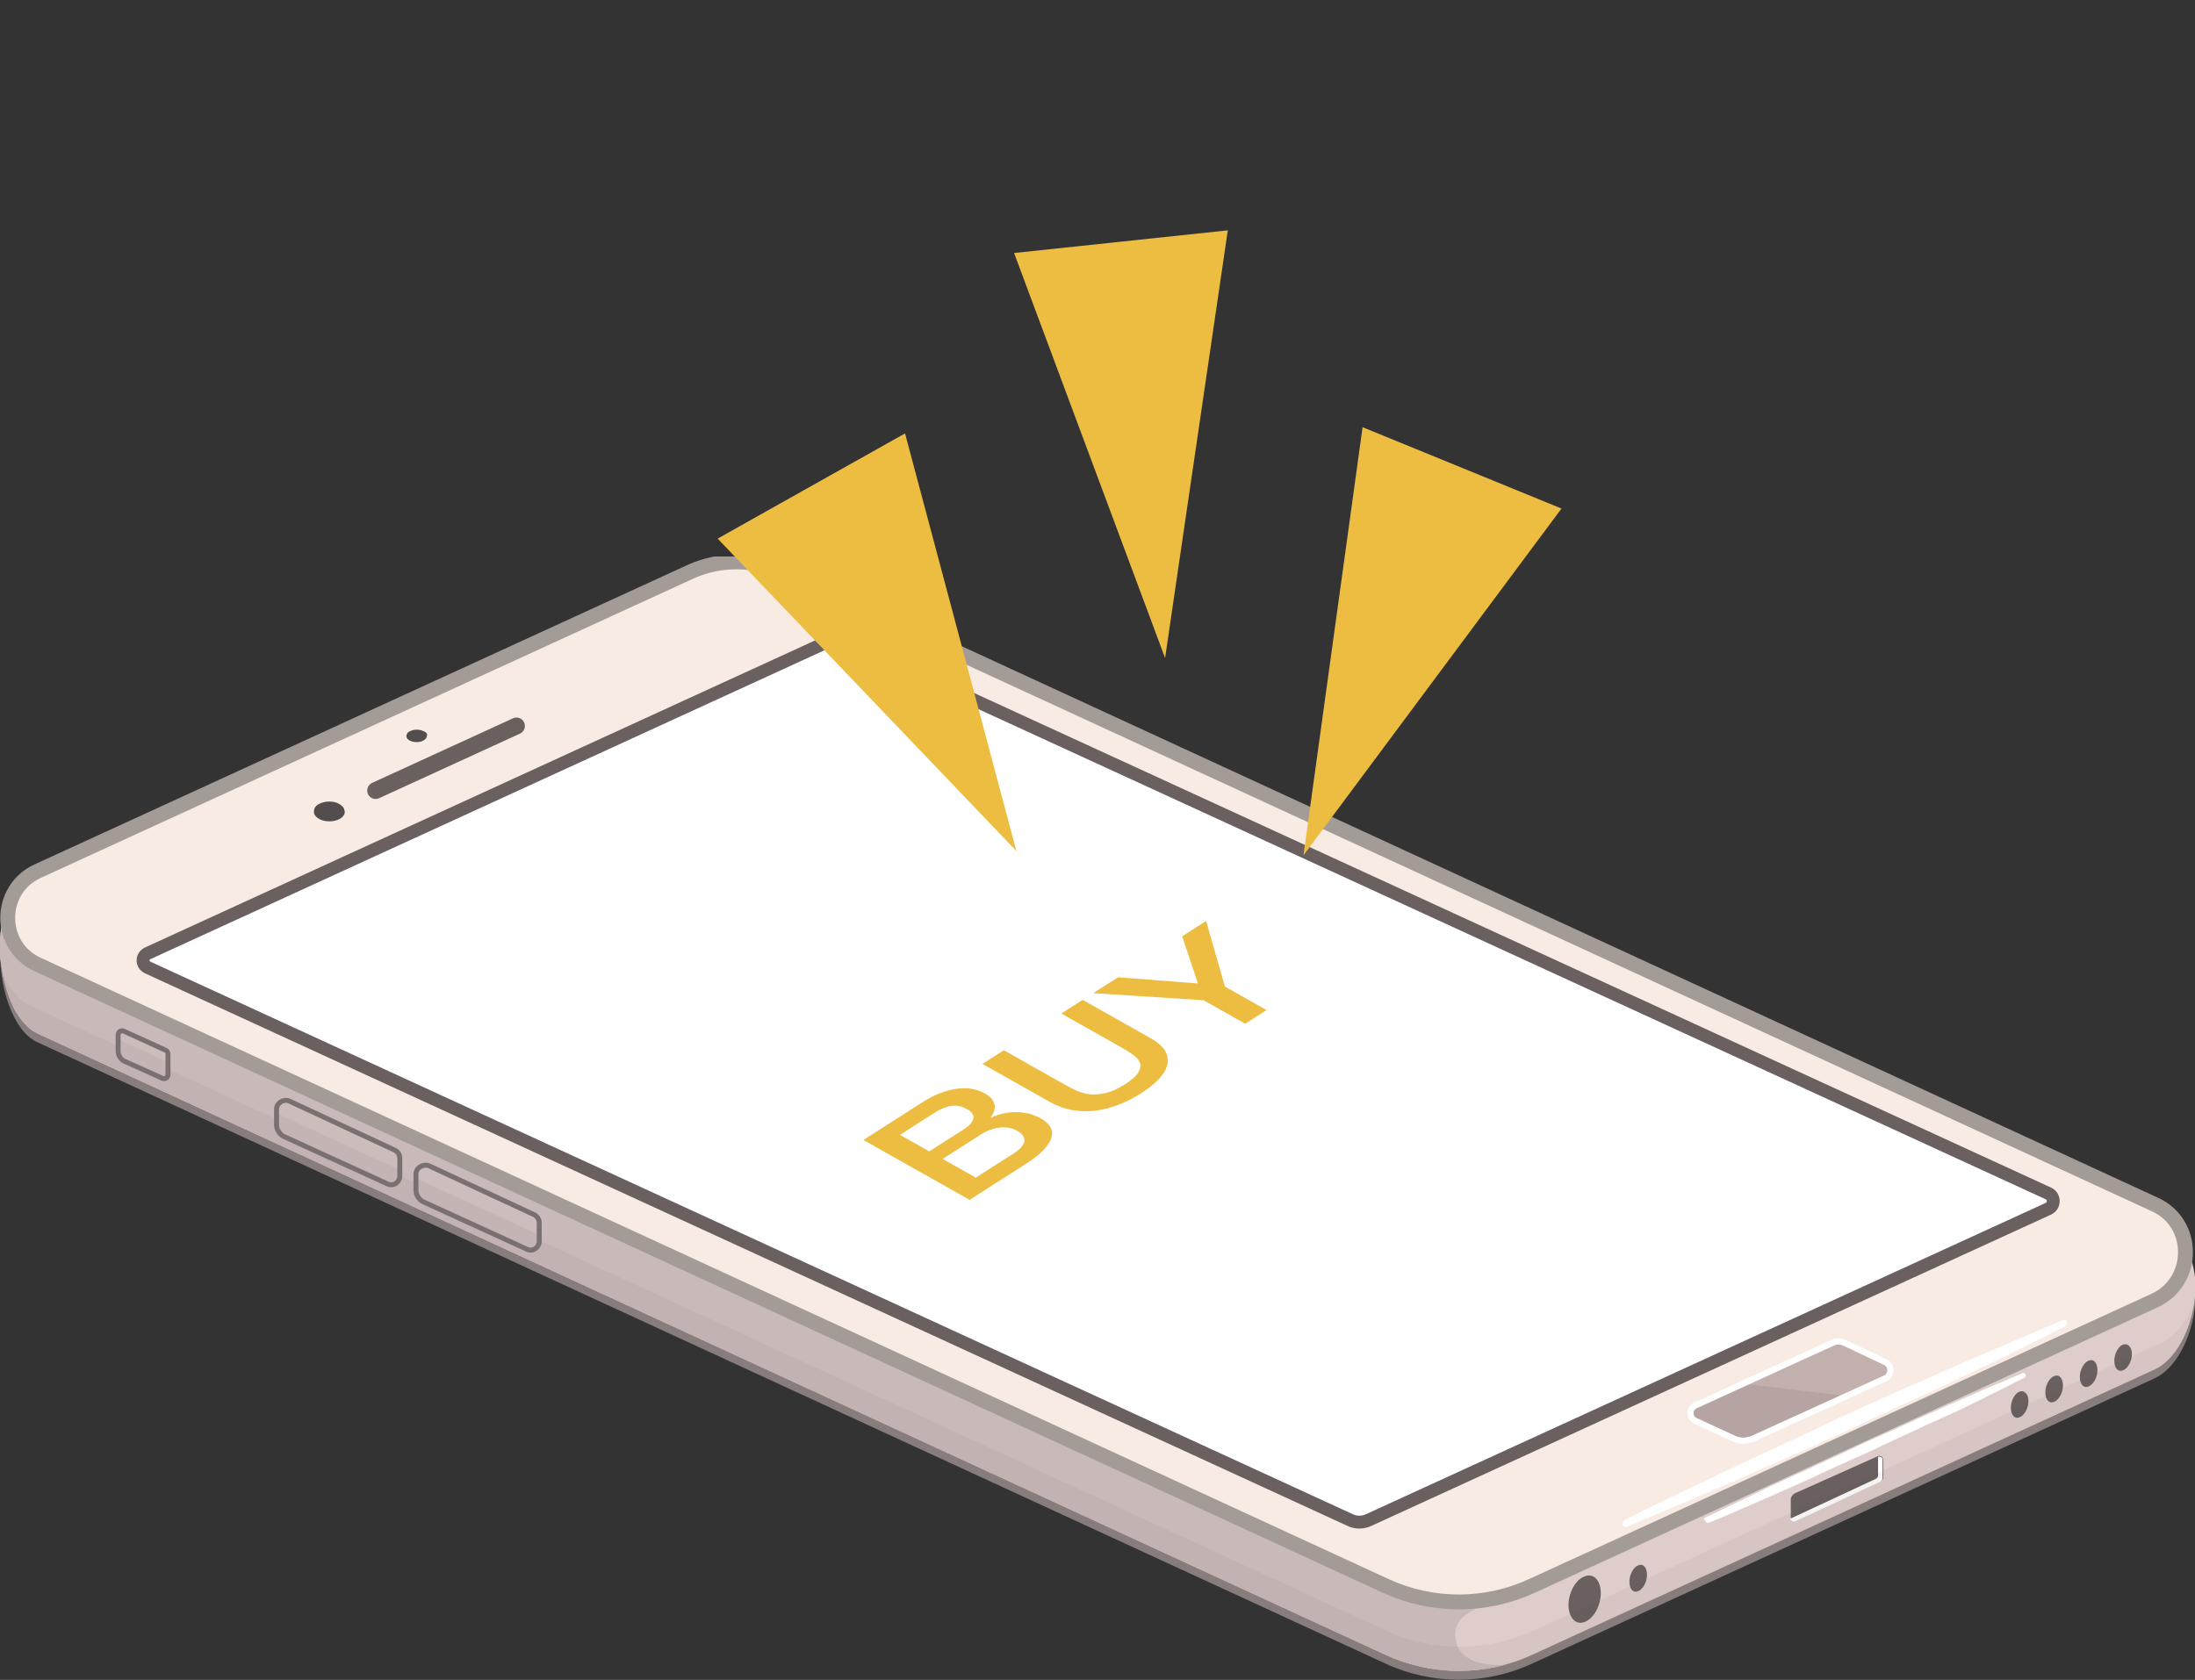 <svg width="209" height="160" viewBox="0 0 209 160" fill="none" xmlns="http://www.w3.org/2000/svg">
<rect x="0" y="0" width="209" height="160" fill="#333333" stroke="none"/>
<g clip-path="url(#clip0)">
<path d="M65.871 61.946L2.305 85.568C-1.467 87.315 -0.21 97.589 3.562 99.266L131.952 158.462C136.353 160.489 141.452 160.489 145.853 158.462L205.158 131.275C209.07 129.458 210.746 120.512 206.764 118.695L74.463 61.946C71.739 60.688 68.595 60.688 65.871 61.946Z" fill="#877D7C"/>
<path d="M65.871 61.037L2.305 84.66C-1.537 86.407 -0.209 96.681 3.563 98.428L131.952 157.624C136.353 159.651 141.452 159.651 145.853 157.624L205.158 130.437C209.07 128.62 210.746 119.674 206.765 117.857L74.463 61.037C71.739 59.779 68.596 59.779 65.871 61.037Z" fill="#DECDCB"/>
<path d="M138.588 156.016C138.239 153.361 141.801 152.941 143.827 151.753L2.305 84.66C1.956 84.799 1.607 85.079 1.397 85.359C1.188 85.568 1.048 85.778 0.908 86.057C0.699 86.267 0.629 86.547 0.489 86.826C0.419 86.966 0.419 87.106 0.349 87.246C0.14 88.084 0 88.923 0 89.832C0 90.181 0 90.6 0 90.95C0 91.299 0.07 91.719 0.14 92.068C0.349 93.396 0.699 94.654 1.188 95.772C1.327 96.052 1.467 96.401 1.676 96.611C1.816 96.89 2.026 97.1 2.235 97.379C2.445 97.589 2.654 97.799 2.864 98.008C3.074 98.148 3.283 98.288 3.562 98.428L131.952 157.624C135.515 159.231 139.426 159.581 143.129 158.602C140.963 158.602 138.868 158.183 138.588 156.016Z" fill="#C9BAB9"/>
<path d="M65.872 54.398L3.563 82.982C-0.209 84.73 -0.209 90.111 3.563 91.858L131.953 151.054C136.354 153.081 141.453 153.081 145.854 151.054L205.159 123.867C209.071 122.05 209.071 116.459 205.159 114.712L74.534 54.468C71.74 53.21 68.597 53.21 65.872 54.398Z" fill="#F7EBE3"/>
<path d="M154.725 144.764C154.725 144.764 157.31 143.436 161.152 141.619C163.108 140.711 165.343 139.592 167.788 138.474C170.233 137.356 172.817 136.168 175.402 134.91C177.986 133.722 180.641 132.534 183.085 131.485C185.53 130.367 187.835 129.389 189.791 128.55C191.747 127.711 193.424 127.012 194.541 126.523C195.729 126.034 196.358 125.754 196.358 125.754C196.497 125.685 196.707 125.754 196.777 125.894C196.846 126.034 196.777 126.244 196.637 126.314C196.637 126.314 196.008 126.663 194.891 127.222C193.773 127.781 192.166 128.55 190.21 129.528C188.255 130.437 186.019 131.555 183.574 132.673C181.13 133.792 178.545 134.98 175.96 136.238C173.376 137.426 170.721 138.614 168.277 139.662C165.832 140.781 163.527 141.759 161.571 142.598C157.589 144.275 154.935 145.393 154.935 145.393C154.795 145.463 154.585 145.393 154.516 145.253C154.516 144.974 154.585 144.834 154.725 144.764Z" fill="white"/>
<path d="M162.338 144.554C162.338 144.554 164.224 143.646 167.018 142.318C168.415 141.619 170.091 140.85 171.838 140.081C173.584 139.243 175.47 138.404 177.356 137.496C179.242 136.657 181.128 135.818 182.944 134.98C184.691 134.211 186.367 133.442 187.834 132.813C189.231 132.184 190.488 131.695 191.257 131.345C192.095 130.996 192.584 130.786 192.584 130.786C192.654 130.716 192.793 130.786 192.863 130.926C192.933 130.996 192.863 131.136 192.793 131.206C192.793 131.206 192.304 131.415 191.536 131.835C190.698 132.254 189.58 132.813 188.183 133.512C186.786 134.211 185.11 134.98 183.363 135.748C181.617 136.587 179.731 137.426 177.845 138.334C175.959 139.173 174.073 140.012 172.327 140.85C170.58 141.619 168.904 142.388 167.437 143.017C164.573 144.275 162.687 145.044 162.687 145.044C162.617 145.113 162.477 145.044 162.407 144.904C162.198 144.694 162.198 144.624 162.338 144.554Z" fill="white"/>
<path d="M79.143 60.967L14.04 90.81C13.481 91.09 13.481 91.858 14.04 92.138L128.529 144.764C129.088 145.044 129.787 145.044 130.345 144.764L195.029 115.131C195.658 114.852 195.658 113.943 195.029 113.664L80.47 61.037C80.121 60.758 79.562 60.758 79.143 60.967Z" fill="white"/>
<path d="M88.48 109.662L91.801 107.539C92.29 107.227 92.579 106.9 92.669 106.559C92.749 106.212 92.563 105.911 92.11 105.656C91.6 105.368 91.095 105.259 90.594 105.33C90.094 105.4 89.567 105.612 89.013 105.966L85.691 108.089L88.48 109.662ZM82.212 108.575L87.862 104.964C88.904 104.298 89.948 103.88 90.993 103.712C92.037 103.544 92.98 103.697 93.82 104.171C94.329 104.459 94.621 104.8 94.696 105.195C94.773 105.578 94.644 105.995 94.31 106.447L94.339 106.463C95.187 106.079 96.027 105.9 96.859 105.925C97.681 105.945 98.436 106.149 99.125 106.538C99.521 106.761 99.813 107.024 99.999 107.325C100.176 107.62 100.218 107.951 100.125 108.317C100.023 108.677 99.776 109.074 99.385 109.506C98.984 109.933 98.408 110.385 97.659 110.864L92.319 114.278L82.212 108.575ZM92.91 112.162L96.509 109.862C97.127 109.467 97.468 109.084 97.531 108.715C97.595 108.333 97.373 107.998 96.863 107.711C96.363 107.429 95.807 107.324 95.196 107.397C94.585 107.457 93.971 107.686 93.352 108.081L89.754 110.381L92.91 112.162Z" fill="#EDBD41"/>
<path d="M93.547 101.33L95.582 100.029L101.47 103.352C101.81 103.544 102.171 103.728 102.553 103.904C102.945 104.073 103.37 104.182 103.827 104.231C104.285 104.267 104.783 104.222 105.32 104.094C105.869 103.959 106.474 103.68 107.136 103.257C107.798 102.834 108.219 102.457 108.398 102.127C108.587 101.79 108.632 101.489 108.532 101.223C108.434 100.946 108.226 100.698 107.91 100.48C107.604 100.255 107.281 100.047 106.942 99.855L101.053 96.533L103.089 95.232L109.557 98.882C110.208 99.249 110.661 99.642 110.914 100.059C111.167 100.476 111.247 100.913 111.154 101.37C111.063 101.815 110.804 102.27 110.378 102.735C109.952 103.2 109.381 103.662 108.665 104.12C107.948 104.578 107.217 104.949 106.47 105.233C105.724 105.517 104.978 105.704 104.234 105.793C103.491 105.871 102.765 105.846 102.056 105.72C101.347 105.595 100.667 105.348 100.015 104.981L93.547 101.33Z" fill="#EDBD41"/>
<path d="M114.6 95.267L104.093 94.59L106.454 93.081L114.061 93.67L112.56 89.178L114.84 87.721L116.635 93.966L120.599 96.203L118.563 97.503L114.6 95.267Z" fill="#EDBD41"/>
<path d="M79.143 60.967L14.04 90.81C13.481 91.09 13.481 91.858 14.04 92.138L128.529 144.764C129.088 145.044 129.787 145.044 130.345 144.764L195.029 115.131C195.658 114.852 195.658 113.943 195.029 113.664L80.47 61.037C80.121 60.758 79.562 60.758 79.143 60.967Z" stroke="#69605F" stroke-width="1.225" stroke-miterlimit="10"/>
<path d="M49.177 69.144L35.766 75.294" stroke="#69605F" stroke-width="1.602" stroke-miterlimit="10" stroke-linecap="round" stroke-linejoin="round"/>
<path d="M174.423 127.921L161.43 133.861C160.802 134.141 160.802 135.05 161.43 135.329L165.063 137.006C165.622 137.286 166.32 137.286 166.949 137.006L179.522 131.276C180.151 130.996 180.151 130.018 179.522 129.738L175.68 127.921C175.261 127.711 174.842 127.711 174.423 127.921Z" fill="#B5A4A2"/>
<path d="M179.521 129.668L175.679 127.851C175.26 127.641 174.841 127.641 174.422 127.851L165.83 131.765L175.609 132.953L179.521 131.206C180.22 130.926 180.22 129.948 179.521 129.668Z" fill="#C2B0AD"/>
<path d="M174.423 127.921L161.43 133.861C160.802 134.141 160.802 135.05 161.43 135.329L165.063 137.006C165.622 137.286 166.32 137.286 166.949 137.006L179.522 131.276C180.151 130.996 180.151 130.018 179.522 129.738L175.68 127.921C175.261 127.711 174.842 127.711 174.423 127.921Z" stroke="white" stroke-width="0.591" stroke-miterlimit="10"/>
<path d="M65.872 54.398L3.563 82.982C-0.209 84.73 -0.209 90.111 3.563 91.858L131.953 151.054C136.354 153.081 141.453 153.081 145.854 151.054L205.159 123.867C209.071 122.05 209.071 116.459 205.159 114.712L74.534 54.468C71.74 53.21 68.597 53.21 65.872 54.398Z" stroke="#A39B95" stroke-width="1.414" stroke-miterlimit="10"/>
<path d="M32.761 77.042C32.691 76.832 32.481 76.692 32.272 76.552C31.992 76.413 31.713 76.343 31.363 76.343C30.805 76.343 30.316 76.552 30.106 76.762C29.966 76.902 29.896 77.042 29.896 77.251C29.896 77.321 29.896 77.391 29.896 77.461C30.036 77.88 30.595 78.23 31.363 78.23C32.202 78.23 32.83 77.81 32.83 77.321C32.83 77.251 32.761 77.112 32.761 77.042Z" fill="#544D4D"/>
<path d="M40.655 69.913C40.585 69.773 40.515 69.703 40.306 69.633C40.166 69.564 39.957 69.494 39.677 69.494C39.328 69.494 38.979 69.633 38.839 69.773C38.769 69.843 38.699 69.983 38.699 70.053C38.699 70.123 38.699 70.123 38.699 70.192C38.769 70.472 39.188 70.682 39.677 70.682C40.236 70.682 40.655 70.402 40.655 70.053C40.725 69.983 40.655 69.913 40.655 69.913Z" fill="#544D4D"/>
<path d="M170.512 142.807V144.485C170.512 144.764 170.791 144.904 171.001 144.834L179.104 141.06C179.243 140.99 179.313 140.85 179.313 140.711V139.033C179.313 138.754 179.034 138.614 178.824 138.684L170.861 142.248C170.651 142.388 170.512 142.598 170.512 142.807Z" fill="#69605F"/>
<path d="M178.824 138.753V138.823V140.501C178.824 140.64 178.754 140.78 178.614 140.85L170.511 144.624C170.511 144.624 170.511 144.624 170.441 144.624C170.511 144.834 170.721 144.974 170.93 144.904L179.033 141.13C179.173 141.06 179.243 140.92 179.243 140.78V139.103C179.313 138.893 179.103 138.684 178.824 138.753Z" fill="white"/>
<path d="M152.419 151.753C152.419 152.941 151.721 154.199 150.882 154.479C150.044 154.828 149.346 154.059 149.346 152.871C149.346 151.683 150.044 150.425 150.882 150.145C151.721 149.796 152.419 150.495 152.419 151.753Z" fill="#69605F"/>
<path d="M156.821 150.006C156.821 150.705 156.402 151.403 155.983 151.543C155.494 151.753 155.145 151.334 155.145 150.635C155.145 149.936 155.564 149.237 155.983 149.097C156.472 148.887 156.821 149.307 156.821 150.006Z" fill="#69605F"/>
<path d="M193.143 133.442C193.143 134.141 192.724 134.84 192.305 134.979C191.816 135.189 191.467 134.77 191.467 134.071C191.467 133.372 191.886 132.673 192.305 132.533C192.724 132.394 193.143 132.743 193.143 133.442Z" fill="#69605F"/>
<path d="M196.426 131.974C196.426 132.673 196.007 133.372 195.588 133.512C195.099 133.722 194.75 133.302 194.75 132.603C194.75 131.905 195.169 131.206 195.588 131.066C196.077 130.856 196.426 131.276 196.426 131.974Z" fill="#69605F"/>
<path d="M199.71 130.507C199.71 131.206 199.291 131.904 198.871 132.044C198.382 132.254 198.033 131.835 198.033 131.136C198.033 130.437 198.452 129.738 198.871 129.598C199.36 129.388 199.71 129.808 199.71 130.507Z" fill="#69605F"/>
<path d="M202.993 128.969C202.993 129.668 202.574 130.367 202.155 130.507C201.666 130.716 201.316 130.297 201.316 129.598C201.316 128.899 201.736 128.2 202.155 128.061C202.644 127.921 202.993 128.34 202.993 128.969Z" fill="#69605F"/>
<g opacity="0.24">
<path opacity="0.24" d="M205.717 127.921L145.993 155.317C141.522 157.344 136.423 157.344 132.022 155.317L2.724 95.702C1.746 95.213 0.908 94.164 0.279 92.836C0.768 95.352 1.956 97.659 3.562 98.427L131.952 157.623C136.353 159.65 141.452 159.65 145.853 157.623L205.158 130.437C207.114 129.528 208.511 126.802 208.93 124.077C208.231 125.824 207.114 127.292 205.717 127.921Z" fill="#544D4D"/>
</g>
<path d="M26.334 105.626V107.164C26.334 107.583 26.613 108.003 26.963 108.212L36.882 112.755C37.441 113.035 38.069 112.615 38.069 111.986V110.309C38.069 109.96 37.86 109.68 37.58 109.54L27.521 104.858C26.963 104.648 26.334 105.067 26.334 105.626Z" fill="#C4B4B3"/>
<g opacity="0.4">
<path opacity="0.4" d="M37.58 109.54L27.521 104.857C26.963 104.578 26.334 104.997 26.334 105.626V106.045L38.069 111.427V110.309C38.069 109.959 37.86 109.68 37.58 109.54Z" fill="#F7EBE3"/>
</g>
<path d="M26.334 105.626V107.164C26.334 107.583 26.613 108.003 26.963 108.212L36.882 112.755C37.441 113.035 38.069 112.615 38.069 111.986V110.309C38.069 109.96 37.86 109.68 37.58 109.54L27.521 104.858C26.963 104.648 26.334 105.067 26.334 105.626Z" stroke="#7A706F" stroke-width="0.471" stroke-miterlimit="10"/>
<path d="M39.607 111.846V113.384C39.607 113.803 39.887 114.223 40.236 114.432L50.155 118.975C50.714 119.255 51.343 118.835 51.343 118.206V116.459C51.343 116.11 51.133 115.83 50.854 115.69L40.795 111.008C40.236 110.868 39.607 111.217 39.607 111.846Z" fill="#C4B4B3"/>
<g opacity="0.41">
<path opacity="0.41" d="M50.922 115.76L40.863 111.078C40.304 110.798 39.676 111.217 39.676 111.846V112.266L51.411 117.647V116.459C51.411 116.179 51.202 115.9 50.922 115.76Z" fill="#F7EBE3"/>
</g>
<path d="M39.607 111.846V113.384C39.607 113.803 39.887 114.223 40.236 114.432L50.155 118.975C50.714 119.255 51.343 118.835 51.343 118.206V116.459C51.343 116.11 51.133 115.83 50.854 115.69L40.795 111.008C40.236 110.868 39.607 111.217 39.607 111.846Z" stroke="#7A706F" stroke-width="0.471" stroke-miterlimit="10"/>
<path d="M11.246 98.568V100.105C11.246 100.525 11.525 100.944 11.875 101.084L15.437 102.691C15.717 102.831 15.996 102.621 15.996 102.342V100.385C15.996 100.245 15.926 100.105 15.787 100.035L11.805 98.218C11.525 98.079 11.246 98.288 11.246 98.568Z" fill="#C4B4B3"/>
<g opacity="0.4">
<path opacity="0.4" d="M15.996 100.385C15.996 100.245 15.926 100.105 15.787 100.035L11.805 98.218C11.525 98.079 11.246 98.288 11.246 98.568V98.987L15.996 101.154V100.385Z" fill="#F7EBE3"/>
</g>
<path d="M11.246 98.568V100.105C11.246 100.525 11.525 100.944 11.875 101.084L15.437 102.691C15.717 102.831 15.996 102.621 15.996 102.342V100.385C15.996 100.245 15.926 100.105 15.787 100.035L11.805 98.218C11.525 98.079 11.246 98.288 11.246 98.568Z" stroke="#7A706F" stroke-width="0.471" stroke-miterlimit="10"/>
</g>
<path d="M124.111 81.468L129.74 40.687L148.68 48.435L124.111 81.468Z" fill="#EDBD41"/>
<path d="M110.936 62.672L96.557 24.097L116.907 21.939L110.936 62.672Z" fill="#EDBD41"/>
<path d="M96.778 81.058L68.332 51.299L86.175 41.279L96.778 81.058Z" fill="#EDBD41"/>
<defs>
<clipPath id="clip0">
<rect width="209" height="107" fill="white" transform="translate(0 53)"/>
</clipPath>
</defs>
</svg>
